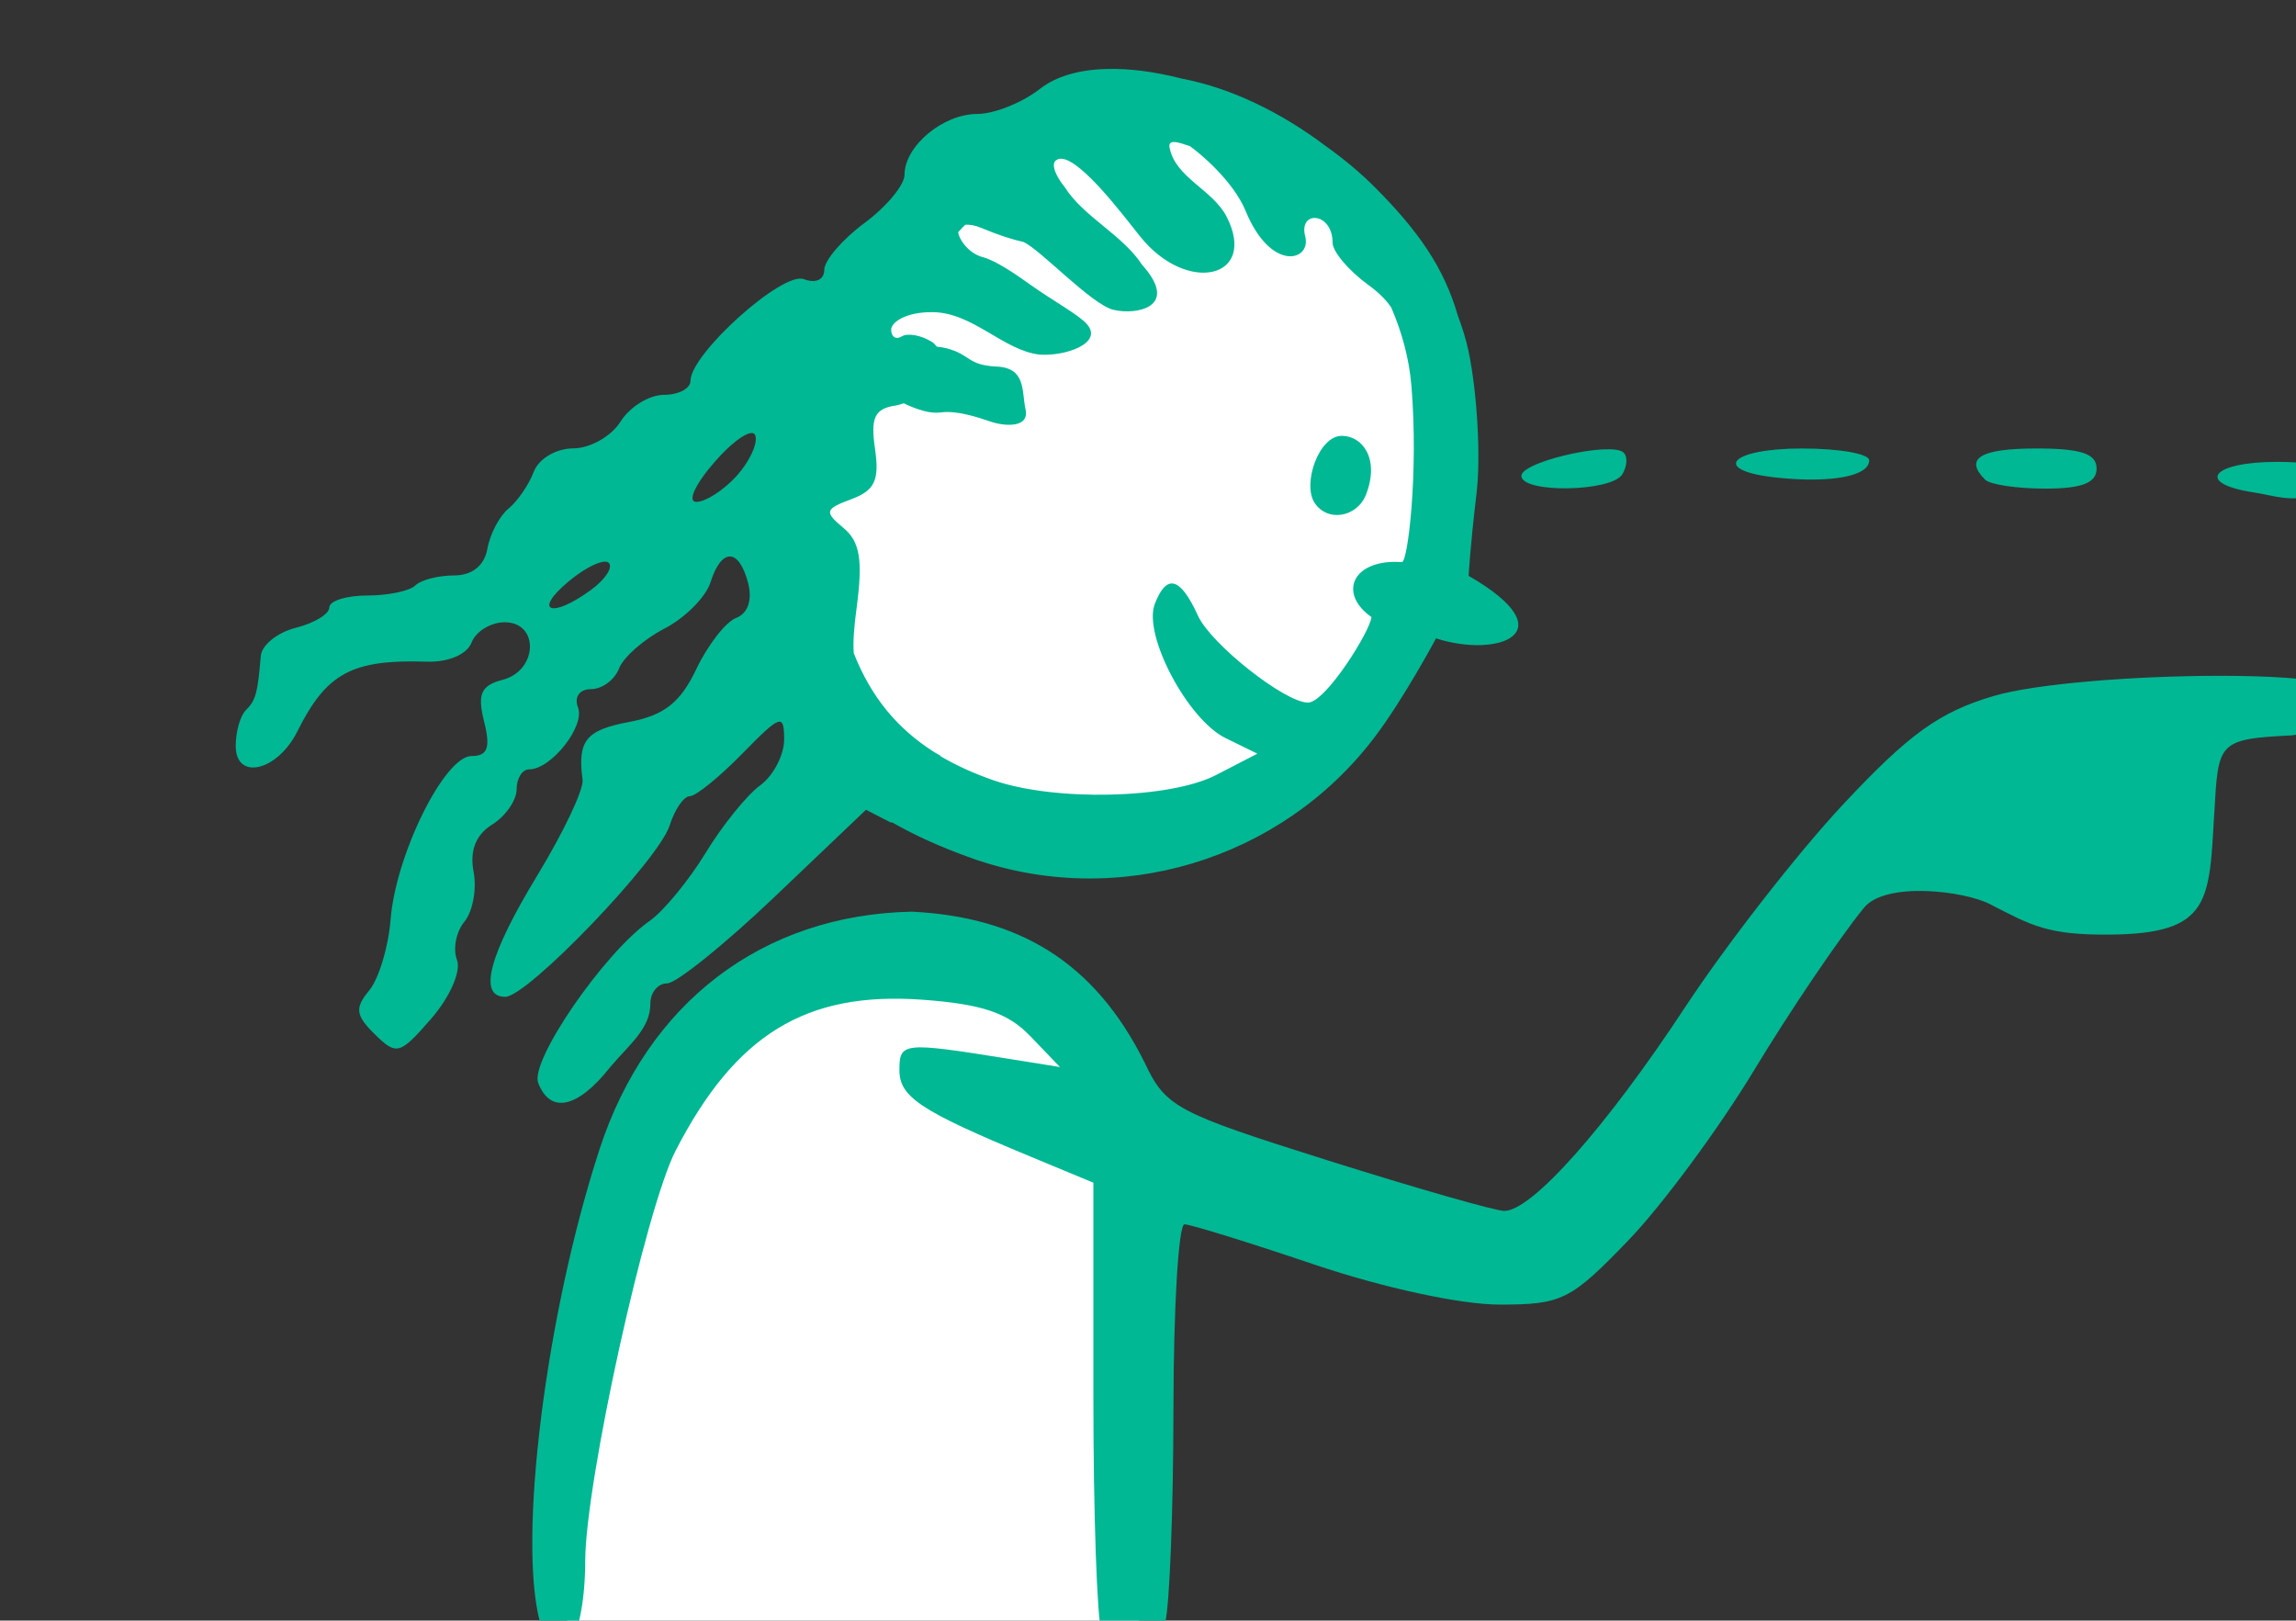 <?xml version="1.0" ?><svg height="134.052mm" viewBox="0 0 189.923 134.052" width="189.923mm" xmlns="http://www.w3.org/2000/svg">
    <rect x="0" y="0" width="189.923" height="134.052" fill="#333333" stroke="none"/>
    <path d="m 47079.157,13684.062 c -55.64,1.416 -90.501,66.417 -102.918,96.516 -16.056,48.662 4.556,127.435 75.615,133.121 71.059,5.687 116.43,-75.139 121.92,-112.801 5.49,-37.661 0.827,-91.823 -69.506,-113.264 -8.792,-2.68 -17.163,-3.774 -25.111,-3.572 z m -75.785,265.01 c -62.81,2.682 -88.908,88.208 -95.705,112.941 -7.251,26.382 -5.905,64.511 -8.495,101.893 0,0 19.993,10.347 54.901,14.076 34.908,3.729 123.47,-2.516 123.781,-13.982 0.31,-11.466 3.625,-43.441 0.621,-79.332 -3.004,-35.89 10.255,-125.385 -62.047,-134.987 -4.519,-0.6 -8.869,-0.788 -13.056,-0.609 z" fill="#FFFFFF" paint-order="markers stroke fill" transform="translate(468.728,172.738) matrix(0.265,0,0,0.265,-12850.216,-3790.229)"/>
    <path d="m 47067.752,13672.438 c -8.359,0.267 -15.511,2.263 -20.572,6.232 -5.477,4.296 -14.267,7.809 -19.535,7.809 -10.693,0 -22.7,10.029 -22.7,18.96 0,3.213 -5.636,10.01 -12.525,15.102 -6.89,5.095 -12.527,11.667 -12.527,14.607 0,3.079 -2.707,4.31 -6.401,2.891 -6.586,-2.527 -35.355,23.299 -35.355,31.742 0,2.407 -3.739,4.381 -8.315,4.381 -4.571,0 -10.663,3.758 -13.531,8.352 -2.869,4.592 -9.519,8.349 -14.777,8.349 -5.283,0 -10.796,3.273 -12.309,7.309 -1.509,4.017 -5.05,9.184 -7.869,11.48 -2.818,2.298 -5.787,7.937 -6.598,12.528 -0.935,5.291 -4.751,8.349 -10.416,8.349 -4.917,0 -10.357,1.411 -12.099,3.133 -1.738,1.722 -8.484,3.131 -14.991,3.131 -6.508,0 -11.832,1.677 -11.832,3.725 0,2.048 -4.696,4.899 -10.437,6.339 -5.74,1.44 -10.677,5.403 -10.959,8.803 -0.99,11.731 -1.575,13.852 -4.697,16.971 -1.722,1.723 -3.133,6.715 -3.133,11.096 0,10.982 13.043,7.915 19.246,-4.524 9.076,-18.207 17.061,-22.512 40.357,-21.76 6.776,0.219 12.592,-2.256 14.016,-5.963 1.338,-3.486 5.988,-6.335 10.334,-6.335 10.874,0 10.36,15.086 -0.609,17.955 -6.798,1.779 -7.974,4.405 -5.813,13.013 2.057,8.199 1.122,10.785 -3.912,10.785 -8.445,0 -23.679,30.767 -25.277,51.051 -0.672,8.558 -3.681,18.515 -6.68,22.129 -4.55,5.483 -4.259,7.745 1.756,13.67 6.796,6.689 7.811,6.407 17.635,-4.906 5.806,-6.686 9.357,-14.783 8.017,-18.274 -1.325,-3.451 -0.276,-8.842 2.332,-11.984 2.597,-3.141 3.887,-10.158 2.848,-15.598 -1.25,-6.548 0.698,-11.503 5.771,-14.672 4.215,-2.633 7.662,-7.587 7.662,-11.013 0,-3.426 1.745,-6.229 3.877,-6.229 6.915,0 17.543,-13.441 15.286,-19.328 -1.26,-3.278 0.476,-5.724 4.064,-5.724 3.445,0 7.372,-2.886 8.727,-6.416 1.353,-3.529 7.739,-9.149 14.187,-12.481 6.448,-3.334 12.924,-9.842 14.389,-14.461 3.439,-10.823 8.869,-10.724 11.728,0.221 1.38,5.275 -0.05,9.491 -3.709,10.894 -3.276,1.256 -8.892,8.471 -12.48,16.034 -4.927,10.377 -10.036,14.403 -20.858,16.433 -13.614,2.555 -16.244,5.816 -14.613,18.113 0.389,2.95 -5.96,16.348 -14.117,29.776 -15.154,24.943 -18.587,37.931 -10.022,37.931 6.954,0 47.858,-42.622 51.297,-53.455 1.599,-5.045 4.441,-9.175 6.311,-9.175 1.87,0 9.261,-5.994 16.422,-13.319 11.913,-12.185 13.021,-12.561 13.021,-4.412 0,4.898 -3.376,11.36 -7.5,14.361 -4.122,3.003 -11.794,12.506 -17.043,21.12 -5.251,8.612 -13.115,18.156 -17.474,21.209 -14.226,9.969 -37.4,43.651 -34.76,50.531 3.765,9.808 12.367,7.92 22.488,-4.94 6.067,-7.165 12.563,-12.036 12.531,-19.839 0,-3.445 2.349,-6.278 5.221,-6.278 2.871,0 18.013,-12.202 33.65,-27.099 l 28.428,-27.088 7.863,4.031 0.137,-0.186 c 7.163,4.097 15.3,7.793 24.809,11.19 45.507,16.259 96.874,0.83 126.094,-37.867 9.056,-11.997 19.043,-30.674 19.043,-30.674 19.126,6.217 41.249,-1.582 10.179,-19.518 0,0 0.396,-8.312 2.473,-25.865 1.337,-11.271 0.215,-31.146 -2.49,-44.17 -0.785,-3.778 -1.994,-7.544 -3.387,-11.293 -4.28,-14.764 -12.104,-26.145 -25.779,-39.877 -4.706,-4.726 -9.966,-9.076 -15.543,-13.035 -13.926,-10.505 -29.524,-18.053 -44.707,-20.951 -8.47,-2.172 -16.617,-3.262 -23.848,-3.027 z m 22.297,22.906 c 1.482,0.276 3.214,1.008 3.885,1.135 2.879,1.948 13.583,10.796 17.5,20.314 7.914,19.229 20.592,15.597 18.578,7.906 -2.163,-8.263 8.545,-7.657 8.545,1.942 0,2.794 4.991,8.715 11.088,13.156 3.143,2.29 5.455,4.481 7.232,7.111 3.291,7.631 5.574,15.793 6.293,24.459 2.251,27.141 -1.15,55.134 -2.969,55.002 -15.158,-1.101 -20.23,9.559 -9.512,17.158 -0.256,4.146 -14.27,26.722 -19.847,26.692 -7.221,-0.05 -30.277,-18.276 -34.303,-27.117 -5.518,-12.106 -9.797,-13.257 -13.492,-3.631 -3.692,9.623 10.258,36.028 22.098,41.824 l 9.935,4.863 -12.859,6.653 c -14.493,7.497 -50.438,8.325 -69.647,1.611 -6.166,-2.155 -11.633,-4.654 -16.512,-7.539 l 0.08,-0.102 c -0.663,-0.35 -1.269,-0.739 -1.914,-1.101 -11.713,-7.427 -19.784,-17.348 -25.135,-30.897 -0.263,-3.684 0.08,-8.048 0.883,-14.066 1.998,-15.059 1.06,-20.74 -4.12,-25.039 -6.04,-5.014 -5.791,-5.893 2.495,-8.955 7.281,-2.7 8.809,-5.934 7.378,-15.698 -1.438,-9.783 -0.124,-12.549 6.415,-13.531 0.893,-0.134 1.708,-0.447 2.548,-0.705 4.119,1.977 8.185,3.305 11.571,2.852 5.143,-0.688 11.567,1.548 15.787,2.945 4.22,1.398 11.929,1.938 10.668,-3.879 -1.262,-5.819 0.194,-12.944 -9.024,-13.379 -9.218,-0.435 -8.021,-3.697 -15.558,-5.682 -0.966,-0.254 -2.019,-0.426 -3.116,-0.539 -0.453,-0.519 -0.859,-1.063 -1.525,-1.478 -3.335,-2.079 -7.56,-2.857 -9.392,-1.723 -1.833,1.13 -3.333,0.175 -3.333,-2.123 0,-2.157 4.365,-5.531 12.958,-5.443 12.631,0.13 22.082,12.005 33.429,13.262 8.256,0.539 19.879,-3.653 14.713,-9.506 -2.724,-3.086 -10.573,-7.25 -17.723,-12.371 -4.202,-3.01 -10.668,-7.468 -14.677,-8.518 -4.643,-1.213 -7.54,-5.613 -7.778,-7.85 0.718,-0.757 1.429,-1.54 2.157,-2.271 1.307,-0.171 3.088,0.135 5.103,0.982 5.088,2.139 9.426,3.551 13.178,4.397 5.389,2.508 21.191,19.496 27.998,21.148 7.011,1.702 20.938,-0.706 8.945,-14.072 -6.141,-9.386 -18.274,-14.949 -24.146,-24.242 -2.401,-2.892 -4.415,-6.929 -2.78,-8.293 5.224,-4.357 21.818,18.143 26.344,23.715 14.612,18.282 36.903,13.1 26.946,-6.262 -4.48,-8.497 -15.959,-12.061 -17.778,-21.514 -0.327,-1.699 0.906,-1.878 2.389,-1.601 z m -133.139,90.746 c 0.743,-0.102 1.252,0.136 1.459,0.756 0.826,2.48 -1.801,8.16 -5.838,12.619 -4.036,4.46 -9.694,8.111 -12.576,8.111 -2.915,0 -0.329,-5.6 5.834,-12.619 4.568,-5.207 8.894,-8.562 11.121,-8.867 z m 184.522,0.863 c -7.203,0 -12.242,14.832 -8.594,20.735 3.903,6.31 13.381,4.843 16.203,-2.514 4.264,-11.114 -1.183,-18.221 -7.609,-18.221 z m 143.756,3.945 c -23.107,0 -28.727,7.053 -7.307,9.164 16.704,1.649 28.185,-0.578 28.185,-5.472 0,-2.029 -9.397,-3.692 -20.878,-3.692 z m 73.068,0 c -17.534,0 -22.638,3.113 -16.006,9.745 1.532,1.531 9.987,2.783 18.789,2.783 11.447,0 16.008,-1.786 16.008,-6.264 0,-4.638 -4.871,-6.264 -18.791,-6.264 z m -135.344,0.286 c -9.49,0.481 -25.408,4.92 -25.408,8.255 0,5.477 28.07,5.061 31.486,-0.466 1.513,-2.448 1.715,-5.492 0.444,-6.764 -0.908,-0.907 -3.358,-1.186 -6.522,-1.025 z m 210.5,3.892 c -20.539,0 -25.708,6.742 -7.305,9.537 5.904,0.897 12.482,3.413 19.491,0.453 12.526,-5.289 6.451,-9.99 -12.186,-9.99 z m 65.068,0 c -16.388,0 -22.717,5.272 -11.832,9.854 8.806,3.705 25.357,0.884 27.168,-4.631 1.183,-3.605 -3.566,-5.223 -15.336,-5.223 z m -586.566,31.186 c 0.298,0.05 0.539,0.165 0.713,0.34 1.393,1.393 -1.112,5.197 -5.565,8.453 -12.371,9.051 -18.299,6.778 -6.955,-2.67 4.119,-3.431 8.319,-5.754 10.748,-6.112 0.405,-0.06 0.761,-0.06 1.059,0 z m 503.119,35.597 c -25.916,0.03 -56.976,2.395 -70.178,6.315 -16.939,5.029 -26.345,11.81 -46.941,33.828 -14.167,15.144 -36.363,43.636 -49.324,63.318 -24.715,37.526 -47.861,63.593 -56.444,63.563 -2.794,0 -27.627,-7.116 -55.185,-15.797 -47.371,-14.919 -50.486,-16.585 -57.082,-30.524 -15.705,-31.555 -39.367,-45.414 -72.629,-47.083 -46.638,0.957 -82.597,28.355 -97.566,74.332 -16.688,51.251 -25.509,121.441 -18.528,147.48 5.166,19.281 14.054,7.255 14.114,-19.131 0.07,-24.595 18.885,-109.963 28.232,-128.107 18.68,-36.254 40.668,-49.713 76.941,-47.092 18.679,1.353 26.75,4.072 33.778,11.394 l 9.232,9.62 -16.701,-2.676 c -32.202,-5.158 -33.404,-5.03 -33.404,3.597 0,8.45 6.499,12.752 40.711,26.95 l 19.832,8.234 v 66.697 c 0,36.687 1.143,69.671 2.537,73.303 3.785,9.871 16.99,8.019 19.884,-2.789 1.384,-5.167 2.545,-35.231 2.575,-66.807 0.03,-31.574 1.584,-57.41 3.451,-57.41 1.863,0 20.065,5.638 40.445,12.528 21.604,7.299 45.759,12.527 57.922,12.527 19.438,0 22.173,-1.364 40.104,-19.965 10.582,-10.98 28.291,-34.936 39.355,-53.236 11.061,-18.301 26.479,-41.098 34.258,-50.662 6.776,-8.276 31.264,-5.292 39.34,-1.135 13.002,6.693 17.91,9.666 37.414,9.51 31.625,-0.255 30.98,-10.441 32.615,-38.11 1.28,-21.697 0.885,-22.956 24.006,-24.064 23.74,-2.967 30.72,-11.301 13.363,-15.953 -6.878,-1.843 -20.577,-2.67 -36.127,-2.655 z" fill="#00B894" transform="translate(468.728,172.738) matrix(0.265,0,0,0.265,-12850.216,-3790.229)"/>
</svg>